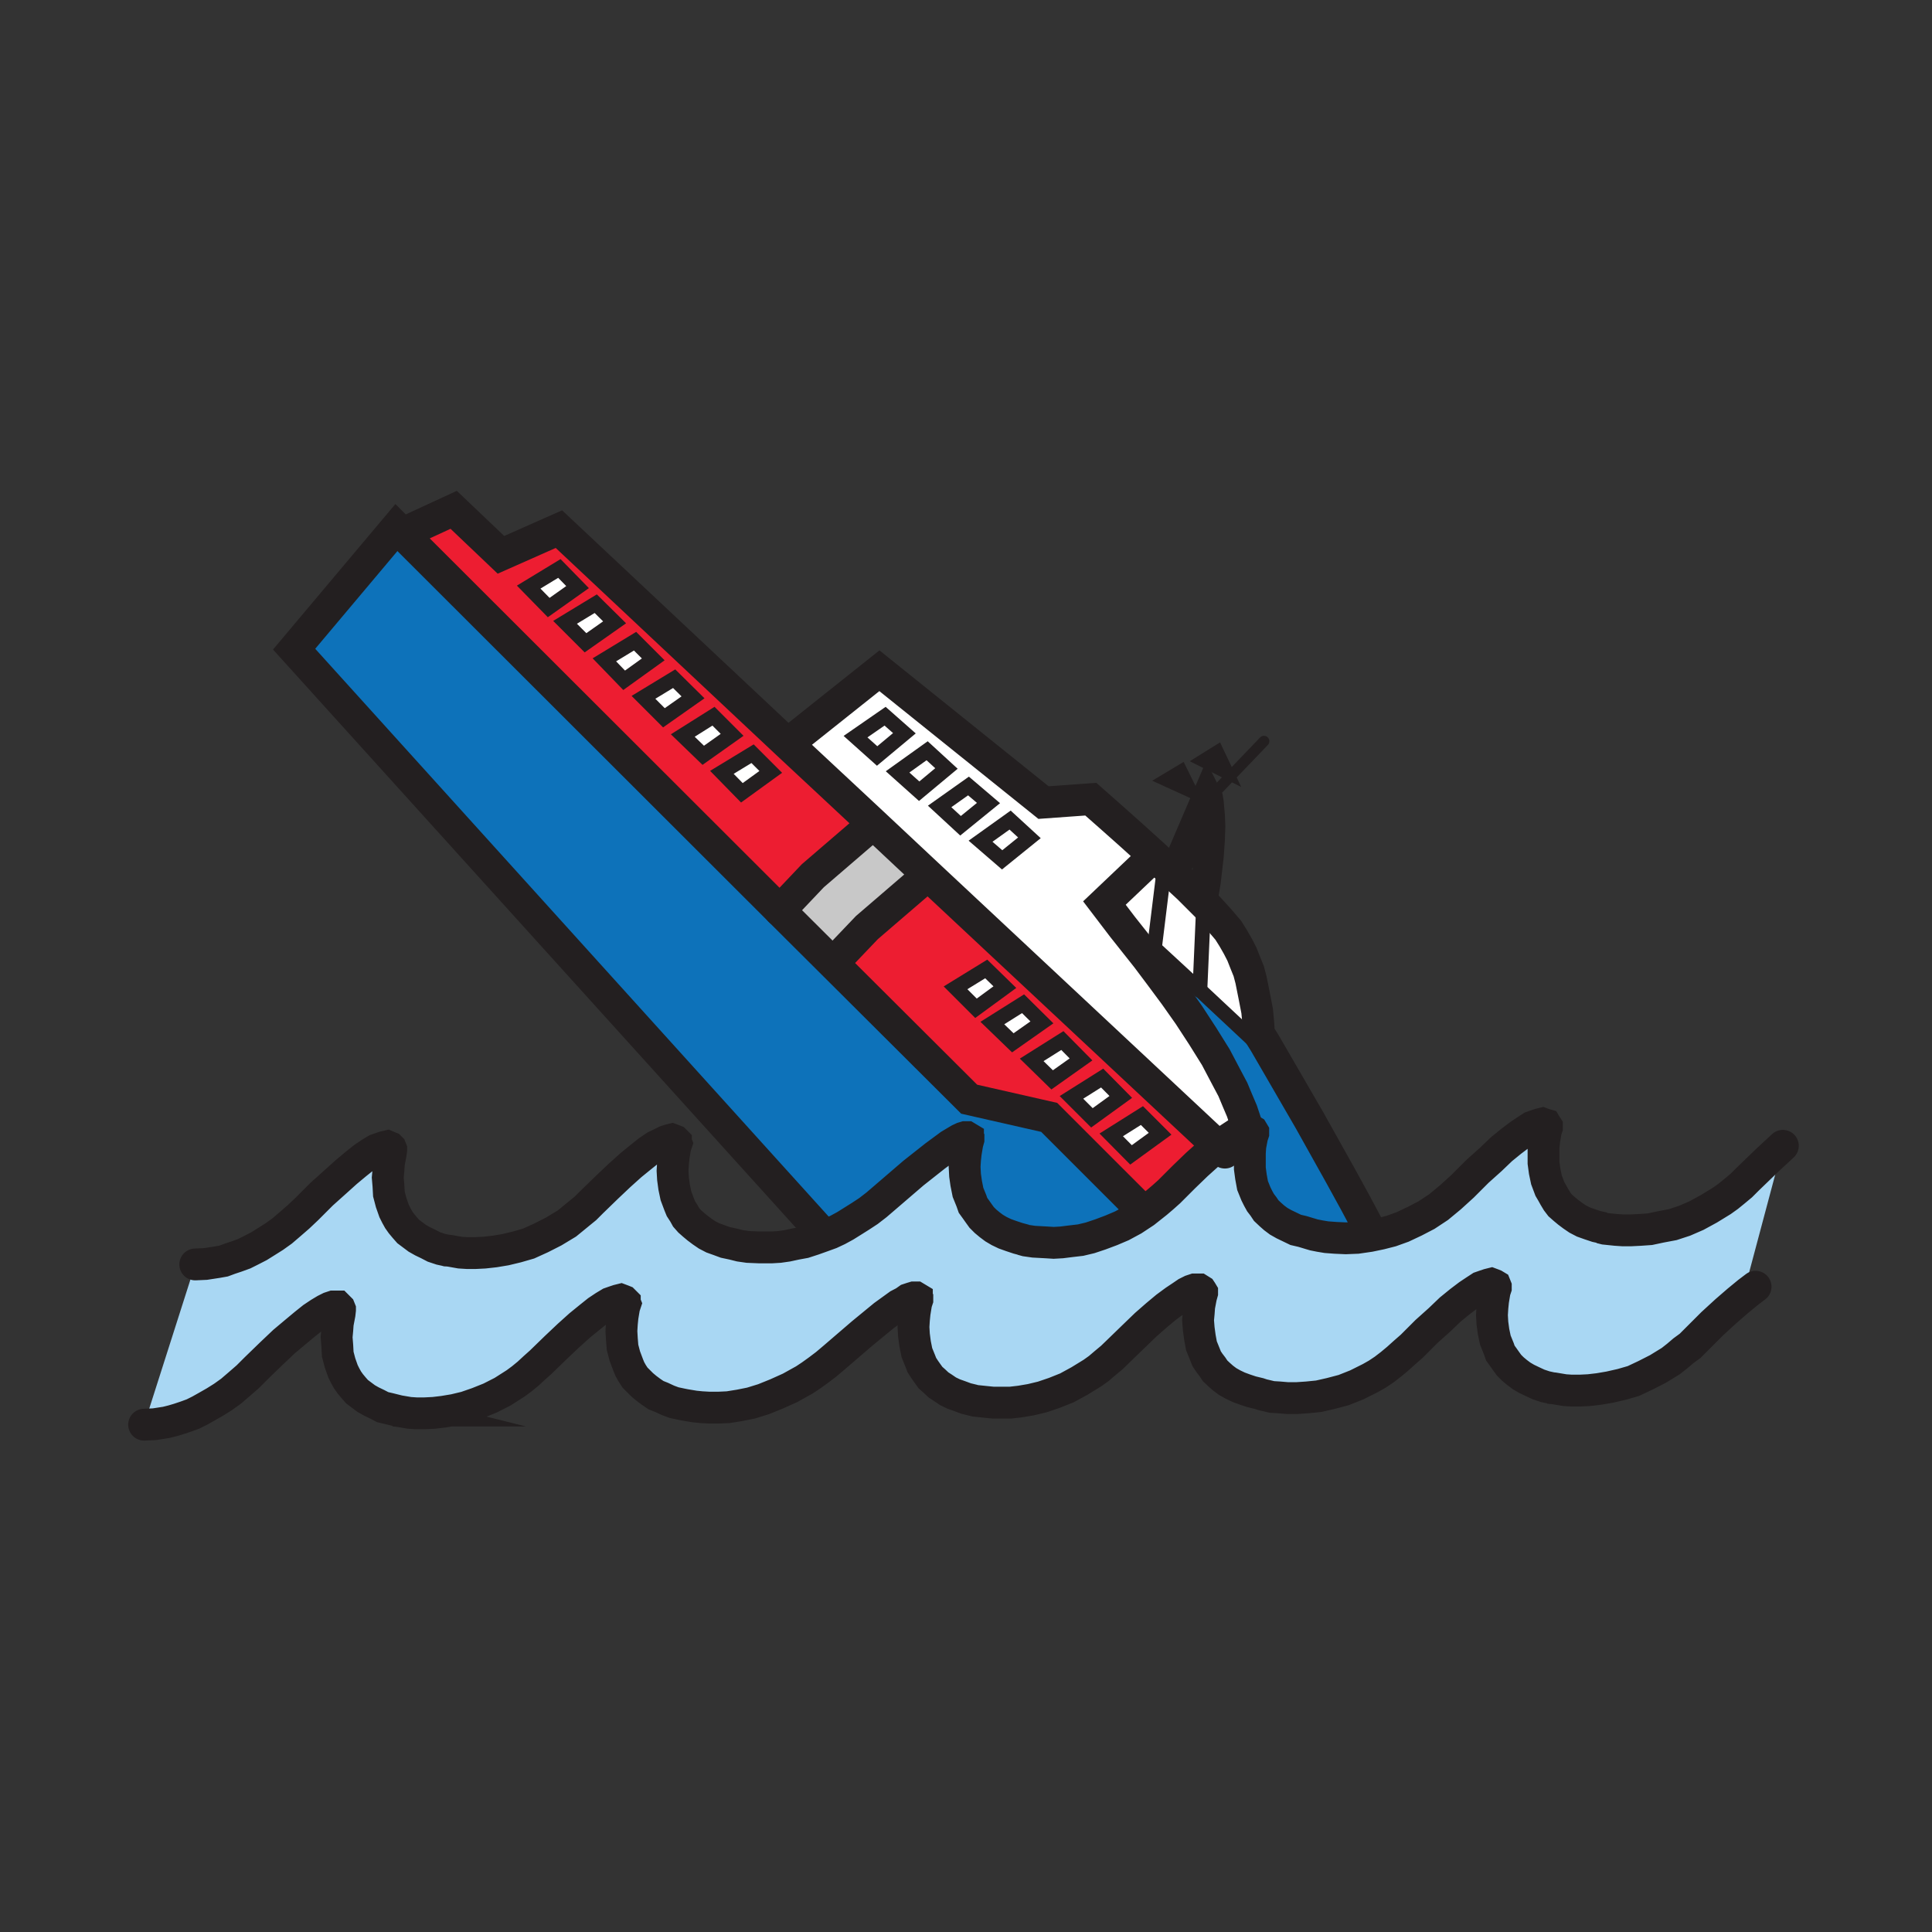 <svg id="Layer_1" xmlns="http://www.w3.org/2000/svg" viewBox="0 0 850 850"><rect x="0" y="0" width="850" height="850" fill="#333333" stroke="none"/><style>.st0{fill:#fff}.st1{fill:#c8c8c8}.st2{fill:#ed1d31}.st3{fill:#0d72ba}.st4{fill:#a9d7f3}.st5,.st6,.st7,.st8{fill:none;stroke:#231f20;stroke-width:14;stroke-linecap:round;stroke-miterlimit:10}.st6,.st7,.st8{stroke-width:6.5}.st7,.st8{stroke-width:13}.st8{stroke-width:4.75}</style><path class="st0" d="M514.4 382.6l-2.5 2-4 32.5.5.5-3.8 3.7-10.7-13.5-8-10.5 20-19 2-1.7zM442.1 434.3l-12.7 9.3-9-9 13.5-8.3zM493.1 482.6l-12.7 9.2-9-9 13.5-8.5zM475.6 466.1l-12.7 9-9-8.8 13.5-8.5zM458.4 449.8l-12.8 9-9-8.7 13.5-8.5zM510.4 498.8l-12.8 9.3-8.7-8.8 13.5-8.5zM331.1 331.6l8 8-12.7 9.2-8.8-9zM313.9 315.1l8.2 8.2-12.7 9-9-8.7zM296.6 298.6l8.3 8.2-12.8 9-9-9zM279.4 282.1l8 8-12.8 9.2-8.7-9zM262.1 265.6l8.3 8.2-12.8 9-9-9zM246.1 250.1l8 8.2-12.7 9-8.8-9z"/><path class="st1" d="M408.1 384.8l-1.7 1.8-25 21.5-14.5 15.2-.5.5-23.3-23.2 14.5-15.3 25-21.5 1.5-1.5z"/><path class="st2" d="M408.1 384.8l127.8 119.5-4.3 3.5-5 4.5-5.8 5.5-6.5 6.5-2.8 2.5-2.8 2.3-5.3 4.3-1.5-1.3-40.5-40.5-35.3-8-60-59.8.5-.5 14.5-15.3 25-21.5 2-1.7zm89.5 123.3l12.8-9.3-8-8-13.5 8.5 8.7 8.8zm-17.2-16.3l12.8-9.3-8.3-8.3-13.5 8.5 9 9.1zm-17.5-16.7l12.8-9-8.3-8.3-13.5 8.5 9 8.8zm-17.3-16.3l12.8-9-8.3-8.3-13.5 8.5 9 8.8zm-16.2-15.2l12.8-9.3-8.3-8-13.5 8.3 9 9zM346.9 327.6l37.3 34.8-1.5 1.5-25 21.5-14.5 15.3-165.2-165 2.3-2.3 19.5-9 20.8 19.8 25.5-11.3 100.8 94.7zm-7.8 12l-8-8-13.5 8.3 8.8 9 12.7-9.3zm-17-16.3l-8.3-8.3-13.5 8.5 9 8.8 12.8-9zm-17.2-16.5l-8.3-8.3-13.5 8.3 9 9 12.8-9zm-17.5-16.7l-8-8-13.5 8.3 8.8 9 12.7-9.3zm-17-16.3l-8.3-8.3-13.5 8.3 9 9 12.8-9zm-16.3-15.5l-8-8.2-13.5 8.2 8.8 9 12.7-9z"/><path class="st0" d="M452.9 368.6l-12 9.7-9.5-8.2 13-9.3zM434.9 353.3l-12.3 10-9.2-8.5 12.7-9zM416.4 338.1l-12 10-9.5-8.5 13-9.3zM397.9 322.6l-12 10-9.5-8.5 13-9z"/><path class="st0" d="M434.9 353.3l-12.3 10-9.2-8.5 12.7-9zM397.9 322.6l-12 10-9.5-8.5 13-9zM452.9 368.6l-12 9.7-9.5-8.2 13-9.3zM416.4 338.1l-12 10-9.5-8.5 13-9.3zM554.1 460.1l-26.2-24.5 1.5-34.3 1.7-2.5 5.3 5.8 4 4.7 2.2 3.5 2 3.5 1.8 3.5 1.5 3.8 1.5 3.7 1 3.8 1.5 7.5 1.2 6.2.5 5.3.3 4.7 2.5 4z"/><path class="st0" d="M516.4 384.6l12.5 12 2.2 2.2-1.7 2.5-1.5 34.3-19.5-18-.5-.5 4-32.5 2.5-2z"/><path class="st0" d="M505.9 378.3l-20 19 8 10.5 10.8 13.5 6 8 6.3 8.5 6.3 8.8 6 9.3 5.8 9.3 5 9.5 2.5 4.8 2 4.8 2 4.8 1.5 4.5.8 3.5-2 .5-2.5 1.5-3.5 2.3-4.8 3.3-128-119.9-24-22.5-37.3-34.8 2.8-2.8 37.3-29.8 72.3 58 20.8-1.5 8.5 7.5 9 8 10.5 9.5-2.1 1.9zm-65 0l12-9.8-8.5-7.8-13 9.3 9.5 8.3zm-18.3-15l12.3-10-8.8-7.5-12.8 9 9.3 8.5zm-18.2-15.2l12-10-8.5-7.8-13 9.3 9.5 8.5zm-18.5-15.5l12-10-8.5-7.5-13 9 9.5 8.5z"/><path class="st0" d="M554.1 460.1l-26.2-24.5 1.5-34.3 1.7-2.5 5.3 5.8 4 4.7 2.2 3.5 2 3.5 1.8 3.5 1.5 3.8 1.5 3.7 1 3.8 1.5 7.5 1.2 6.2.5 5.3.3 4.7 2.5 4z"/><path class="st0" d="M516.4 384.6l12.5 12 2.2 2.2-1.7 2.5-1.5 34.3-19.5-18-.5-.5 4-32.5 2.5-2z"/><path class="st0" d="M505.9 378.3l-20 19 8 10.5 10.8 13.5 6 8 6.3 8.5 6.3 8.8 6 9.3 5.8 9.3 5 9.5 2.5 4.8 2 4.8 2 4.8 1.5 4.5.8 3.5-2 .5-2.5 1.5-3.5 2.3-4.8 3.3-128-119.9-24-22.5-37.3-34.8 2.8-2.8 37.3-29.8 72.3 58 20.8-1.5 8.5 7.5 9 8 10.5 9.5-2.1 1.9zm-65 0l12-9.8-8.5-7.8-13 9.3 9.5 8.3zm-18.3-15l12.3-10-8.8-7.5-12.8 9 9.3 8.5zm-18.2-15.2l12-10-8.5-7.8-13 9.3 9.5 8.5zm-18.5-15.5l12-10-8.5-7.5-13 9 9.5 8.5z"/><path class="st3" d="M527.9 435.6l26.2 24.5 2.3-1.3 8 13.8 11.7 20.2 13.3 23.8 6.7 12.2 6.3 11.8.2 3.2-5.5.8-5 .2-4.5-.2-4-.3-3-.5-2.5-.5-1.7-.5-3.3-1-3-.7-2.7-1.3-2.5-1.2-2.3-1.3-2-1.5-1.7-1.5-1.8-1.7-1.2-1.8-1.3-1.7-1-1.8-1-2-1.5-3.7-.7-3.8-.5-3.7v-6.8l.2-3 .8-4.2.5-1.5v-.5l-.3-.5-.5-.3-.5-.2-.5-.3h-1l-.7-3.5-1.5-4.5-2-4.7-2-4.8-2.5-4.7-5-9.5-5.8-9.3-6-9.2-6.2-8.8-6.3-8.5-6-8 3.8-3.7zM502.1 532.1l1.5 1.2-5 3.3-5 2.7-4.7 2-4.8 1.8-4.5 1.5-4.2 1-4.3.5-4 .5-3.5.2-3.2-.2-5.5-.3-3.5-.5-1.8-.5 1.3.3-3-.8-3-1-2.8-1-2.5-1.2-2.2-1.3-2-1.5-1.8-1.5-1.7-1.7-1.3-1.8-1.2-1.7-1.3-1.8-.7-2-1.5-3.7-.8-4-.5-3.5-.2-3.8.2-3.2.3-2.8.7-4.2.5-1.8v-.2l-.2-.3v-.2l-.5-.3h-.8l-1 .3-1.5.7-1.7 1-2.5 1.5-6.5 4.8-9.5 7.5-12.8 11-3.5 3-3.5 2.7-3.5 2.3-3.5 2.2-3.2 2-3.3 1.8-3.2 1.5-3.3 1.2-1.2-2.2-231.5-256 45-53.5 3.5 3.5 165.2 165 23.3 23.2 60 59.8 35.2 8z"/><path class="st4" d="M535.9 504.3l4.7-3.2 3.5-2.3 2.5-1.5 2-.5h1l.5.3.5.2.5.3.3.5v.5l-.5 1.5-.8 4.2-.2 3v6.8l.5 3.7.7 3.8 1.5 3.7 1 2 1 1.8 1.3 1.7 1.2 1.8 1.8 1.7 1.7 1.5 2 1.5 2.3 1.3 2.5 1.2 2.7 1.3 3 .7 3.3 1 1.7.5 2.5.5 3 .5 4 .3 4.5.2 5-.2 5.5-.8 4.8-1 4.7-1.2 5-1.8 5.3-2.5 5.2-2.7 5.3-3.5 5.2-4.3 5.5-5 6.5-6.5 5.8-5.2 4.7-4.5 4.3-3.5 3.7-2.8 3-2 2.3-1.5 2-.7 1.5-.5 1.2-.3.8.3.7.2.3.5.2.3v.5l-.5 1.5-.7 4.2-.3 3v6.8l.5 3.7.8 3.8 1.5 4 1 1.7 1 1.8 1.2 2 1.3 1.7 1.7 1.5 1.8 1.5 2 1.5 2.2 1.5 2.5 1.3 2.8 1 3 1 3.2.7-1.5-.2 2 .5 4.8.5 3 .2h3.7l4-.2 4.3-.3 4.7-1 5.3-1 5.2-1.7 5.3-2.3 5.5-3 5.7-3.5 2.8-2 2.7-2.2 3-2.5 2.8-2.8 8.5-8.2 7-6.5-16.8 63 1.5 1.5-4.5 3.7-5.2 4.5-6 5.5-7 7-2.8 2.8-3 2.2-2.7 2.3-2.8 2.2-5.7 3.5-5.5 2.8-5.3 2.5-5.2 1.5-5.3 1.2-4.7.8-4.3.5-4 .2h-3.7l-3-.2-4.8-.8-2-.2 1.5.2-3.2-.7-3-1-2.8-1.3-2.5-1.2-2.2-1.3-2-1.5-1.8-1.5-1.7-1.7-1.3-1.8-1.2-1.7-1.3-1.8-.7-2-1.5-3.7-.8-3.8-.5-3.7-.2-3.5.2-3.3.3-3 .7-4.2.5-1.5v-.5l-.2-.5-.5-.3-.5-.2-.8-.3-1.2.3-1.5.5-2 .7-2.3 1.5-3 2-3.7 2.8-4.3 3.5-4.7 4.5-5.8 5.2-6.5 6.5-3.2 2.8-3 2.7-3 2.5-3 2.3-3 2-3 1.7-3 1.5-3 1.5-5.8 2.3-5.7 1.5-5.3 1.2-5 .5-4.5.3h-4.2l-3.5-.3-3.3-.2-4.2-1-1.5-.5-3.3-.8-3-1-2.7-1-2.5-1.2-2.3-1.3-2-1.5-1.7-1.5-1.8-1.7-1.2-1.8-1.3-1.7-1.2-1.8-.8-2-1.5-3.7-.7-3.8-.5-3.7-.3-3.8.3-3.2.2-2.8.8-4.2.5-1.8v-.2l-.3-.5-.2-.3-.8-.5h-2l-1.5.5-2 1-2.2 1.5-3 2-3.8 2.8-4.2 3.5-4.8 4.2-5.7 5.5-6.5 6.3-2.8 2.7-3 2.5-2.7 2.3-2.8 2-5.7 3.5-5.5 3-5.5 2.2-5.3 1.8-5 1.2-4.7.8-4.3.5h-7.7l-3-.3-4.8-.5-2-.5 1.3.3-3.3-.8-2.7-1-2.8-1-2.5-1.2-2.2-1.5-2-1.3-1.8-1.7-1.7-1.5-1.3-1.8-1.2-1.7-1.3-2-.7-1.8-1.5-3.7-.8-4-.5-3.8-.2-3.5.2-3.2.3-3 .7-4.3.5-1.5v-.2l-.2-.3v-.2l-.5-.3h-.8l-1 .3-1.5.5-1.7 1.2-2.5 1.3-6.5 4.7-9.5 7.8-12.8 11-3.2 2.7-3.3 2.5-3.2 2.3-3 2-6.3 3.5-6 2.7-5.7 2.3-5.5 1.7-5 1-5 .8-4.3.2h-4l-3.5-.2-3-.3-4.2-.7-1.5-.3-3.3-.7-2.7-1-2.8-1.3-2.5-1-2.2-1.5-2-1.5-1.8-1.5-1.7-1.7-1.5-1.5-1.3-2-1-1.8-.7-1.7-1.5-4-1-3.8-.3-3.7-.2-3.5.2-3.3.3-3 .7-4.2.5-1.5-.2-.5v-.3l-.5-.5-.5-.2-.8-.3-1.2.3-1.5.5-2 .7-2.5 1.5-3 2-3.5 2.8-4.3 3.5-5 4.5-5.5 5.2-6.7 6.5-2.8 2.5-2.7 2.5-2.8 2.3-2.7 2-5.8 3.7-5.5 2.8-5.5 2.2-5.2 1.8-5 1.2-4.8.8-4.2.5-4 .2h-3.8l-3-.2-4.7-.8-2-.2h1.2l-3.2-.8-3-.7-2.5-1.3-2.5-1.2-2.3-1.3-2-1.5-2-1.5-1.5-1.7-1.5-1.8-1.2-1.7-1-1.8-1-2-1.3-3.7-1-3.8-.2-3.7-.3-3.8.3-3.2.2-2.8.8-4.2.2-1.8v-.2l-.2-.5-.3-.3-.5-.5h-2l-1.5.5-2 1-2.5 1.5-3 2-3.5 2.8-4.2 3.5-5 4.2-5.8 5.5-6.5 6.3-3.7 3.7-3.8 3.3-3.5 3-3.5 2.5-3.5 2.2-3.5 2-3.2 1.8-3 1.5-3.3 1.2-3 1-2.7.8-2.8.7-5.2.8-4.5.2 22.5-70.5 4.5-.2 5.2-.8 2.8-.5 2.7-1 3-1 3.3-1.2 3-1.5 3.5-1.8 3.2-2 3.5-2.2 3.5-2.5 3.5-3 3.8-3.3 3.7-3.5 6.5-6.5 5.8-5.2 5-4.5 4.2-3.5 3.5-2.8 3-2 2.5-1.5 2-.7 1.5-.5 1.3-.3.7.3.5.2.3.3.2.5v.5l-.2 1.5-.8 4.2-.2 3-.3 3.3.3 3.5.2 3.7 1 3.8 1.3 3.7 1 2 1 1.8 1.2 1.7 1.5 1.8 1.5 1.7 2 1.5 2 1.5 2.3 1.3 2.5 1.2 2.5 1.3 3 1 3.2.7-1.2-.2 2 .2 4.5.8 3.2.2h3.5l4-.2 4.5-.5 4.8-.8 5-1.2 5.2-1.5 5.5-2.5 5.5-2.8 5.8-3.5 2.7-2.2 2.8-2.3 2.7-2.2 2.8-2.8 6.7-6.5 5.5-5.2 5-4.5 4.3-3.5 3.5-2.8 3-2 2.5-1.2 2-1 1.5-.5 1.2-.3.8.3.5.2.5.5v.3l.2.5-.5 1.5-.7 4.2-.3 3-.2 3.3.2 3.5.5 3.7.8 3.8 1.5 4 .7 1.7 1.3 2 1 1.8 1.5 1.7 1.7 1.5 1.8 1.5 2 1.5 2.2 1.5 2.5 1.3 2.8 1 2.7 1 3.3.7 3.2.8 3.5.5 4.8.2h5.7l3.3-.2 3.5-.5 3.7-.8 3.8-.7 4-1.3 4.2-1.5 3.3-1.2 3.2-1.5 3.3-1.8 3.2-2 3.5-2.2 3.5-2.3 3.5-2.7 3.5-3 12.8-11 9.5-7.5 6.5-4.8 2.5-1.5 1.7-1 1.5-.7 1-.3h.8l.5.3v.2l.2.3v.2l-.5 1.8-.7 4.2-.3 2.8-.2 3.2.2 3.8.5 3.5.8 4 1.5 3.7.7 2 1.3 1.8 1.2 1.7 1.3 1.8 1.7 1.7 1.8 1.5 2 1.5 2.2 1.3 2.5 1.2 2.8 1 3 1 3 .8-1.3-.3 1.8.5 3.5.5 5.5.3 3.2.2 3.5-.2 4-.5 4.3-.5 4.2-1 4.5-1.5 4.8-1.8 4.7-2 5-2.7 5-3.3 5.3-4.2 2.7-2.3 2.8-2.5 6.5-6.5 5.7-5.5 5-4.5z"/><path class="st5" d="M85.9 556.3l4.5-.2 5.2-.8 2.8-.5 2.7-1 3-1 3.3-1.2 3-1.5 3.5-1.8 3.2-2 3.5-2.2 3.5-2.5 3.5-3 3.8-3.3 3.7-3.5 6.5-6.5 5.8-5.2 5-4.5 4.2-3.5 3.5-2.8 3-2 2.5-1.5 2-.7 1.5-.5 1.3-.3.7.3.5.2.3.3.2.5v.5l-.2 1.5-.8 4.2-.2 3-.3 3.3.3 3.5.2 3.7 1 3.8 1.3 3.7 1 2 1 1.8 1.2 1.7 1.5 1.8 1.5 1.7 2 1.5 2 1.5 2.3 1.3 2.5 1.2 2.5 1.3 3 1 3.2.7-1.2-.2 2 .2 4.5.8 3.2.2h3.5l4-.2 4.5-.5 4.8-.8 5-1.2 5.2-1.5 5.5-2.5 5.5-2.8 5.8-3.5 2.7-2.2 2.8-2.3 2.7-2.2 2.8-2.8 6.7-6.5 5.5-5.2 5-4.5 4.3-3.5 3.5-2.8 3-2 2.5-1.2 2-1 1.5-.5 1.2-.3.8.3.5.2.5.5v.3l.2.5-.5 1.5-.7 4.2-.3 3-.2 3.3.2 3.5.5 3.7.8 3.8 1.5 4 .7 1.7 1.3 2 1 1.8 1.5 1.7 1.7 1.5 1.8 1.5 2 1.5 2.2 1.5 2.5 1.3 2.8 1 2.7 1 3.3.7 3.2.8 3.5.5 4.8.2h5.7l3.3-.2 3.5-.5 3.7-.8 3.8-.7 4-1.3 4.2-1.5 3.3-1.2 3.2-1.5 3.3-1.8 3.2-2 3.5-2.2 3.5-2.3 3.5-2.7 3.5-3 12.8-11 9.5-7.5 6.5-4.8 2.5-1.5 1.7-1 1.5-.7 1-.3h.8l.5.3v.2l.2.3v.2l-.5 1.8-.7 4.2-.3 2.8-.2 3.2.2 3.8.5 3.5.8 4 1.5 3.7.7 2 1.3 1.8 1.2 1.7 1.3 1.8 1.7 1.7 1.8 1.5 2 1.5 2.2 1.3 2.5 1.2 2.8 1 3 1 3 .8-1.3-.3 1.8.5 3.5.5 5.5.3 3.2.2 3.5-.2 4-.5 4.3-.5 4.2-1 4.5-1.5 4.8-1.8 4.7-2 5-2.7 5-3.3 5.3-4.2 2.7-2.3 2.8-2.5 6.5-6.5 5.7-5.5 5-4.5 4.3-3.5 4.7-3.2 3.5-2.3 2.5-1.5 2-.5h1l.5.3.5.2.5.3.3.5v.5l-.5 1.5-.8 4.2-.2 3v6.8l.5 3.7.7 3.8 1.5 3.7 1 2 1 1.8 1.3 1.7 1.2 1.8 1.8 1.7 1.7 1.5 2 1.5 2.3 1.3 2.5 1.2 2.7 1.3 3 .7 3.3 1 1.7.5 2.5.5 3 .5 4 .3 4.5.2 5-.2 5.5-.8 4.8-1 4.7-1.2 5-1.8 5.3-2.5 5.2-2.7 5.3-3.5 5.2-4.3 5.5-5 6.5-6.5 5.8-5.2 4.7-4.5 4.3-3.5 3.7-2.8 3-2 2.3-1.5 2-.7 1.5-.5 1.2-.3.8.3.7.2.3.5.2.3v.5l-.5 1.5-.7 4.2-.3 3v6.8l.5 3.7.8 3.8 1.5 4 1 1.7 1 1.8 1.2 2 1.3 1.7 1.7 1.5 1.8 1.5 2 1.5 2.2 1.5 2.5 1.3 2.8 1 3 1 3.2.7-1.5-.2 2 .5 4.8.5 3 .2h3.7l4-.2 4.3-.3 4.7-1 5.3-1 5.2-1.7 5.3-2.3 5.5-3 5.7-3.5 2.8-2 2.7-2.2 3-2.5 2.8-2.8 8.5-8.2 7-6.5M63.4 626.8l4.5-.2 5.2-.8 2.8-.7 2.7-.8 3-1 3.3-1.2 3-1.5 3.2-1.8 3.5-2 3.5-2.2 3.5-2.5 3.5-3 3.8-3.3 3.7-3.7 6.5-6.3 5.8-5.5 5-4.2 4.2-3.5 3.5-2.8 3-2 2.5-1.5 2-1 1.5-.5h2l.5.5.3.3.2.5v.2l-.2 1.8-.8 4.2-.2 2.8-.3 3.2.3 3.8.2 3.7 1 3.8 1.3 3.7 1 2 1 1.8 1.2 1.7 1.5 1.8 1.5 1.7 2 1.5 2 1.5 2.3 1.3 2.5 1.2 2.5 1.3 3 .7 3.2.8h-1.2l2 .2 4.7.8 3 .2h3.8l4-.2 4.2-.5 4.8-.8 5-1.2 5.2-1.8 5.5-2.2 5.5-2.8 5.8-3.7 2.7-2 2.8-2.3 2.7-2.5 2.8-2.5 6.7-6.5 5.5-5.2 5-4.5 4.3-3.5 3.5-2.8 3-2 2.5-1.5 2-.7 1.5-.5 1.2-.3.8.3.5.2.5.5v.3l.2.5-.5 1.5-.7 4.2-.3 3-.2 3.3.2 3.5.3 3.7 1 3.8 1.5 4 .7 1.7 1 1.8 1.3 2 1.5 1.5 1.7 1.7 1.8 1.5 2 1.5 2.2 1.5 2.5 1 2.8 1.3 2.7 1 3.3.7 1.5.3 4.2.7 3 .3 3.5.2h4l4.3-.2 5-.8 5-1 5.5-1.7 5.7-2.3 6-2.7 6.3-3.5 3-2 3.2-2.3 3.3-2.5 3.2-2.7 12.8-11 9.5-7.8 6.5-4.7 2.5-1.3 1.7-1.2 1.5-.5 1-.3h.8l.5.3v.2l.2.3v.2l-.5 1.5-.7 4.3-.3 3-.2 3.2.2 3.5.5 3.8.8 4 1.5 3.7.7 1.8 1.3 2 1.2 1.7 1.3 1.8 1.7 1.5 1.8 1.7 2 1.3 2.2 1.5 2.5 1.2 2.8 1 2.7 1 3.3.8-1.3-.3 2 .5 4.8.5 3 .3h7.7l4.3-.5 4.7-.8 5-1.2 5.3-1.8 5.5-2.2 5.5-3 5.7-3.5 2.8-2 2.7-2.3 3-2.5 2.8-2.7 6.5-6.3 5.7-5.5 4.8-4.2 4.2-3.5 3.8-2.8 3-2 2.2-1.5 2-1 1.5-.5h2l.8.5.2.3.3.5v.2l-.5 1.8-.8 4.2-.2 2.8-.3 3.2.3 3.8.5 3.7.7 3.8 1.5 3.7.8 2 1.2 1.8 1.3 1.7 1.2 1.8 1.8 1.7 1.7 1.5 2 1.5 2.3 1.3 2.5 1.2 2.7 1 3 1 3.3.8 1.5.5 4.2 1 3.3.2 3.5.3h4.2l4.5-.3 5-.5 5.3-1.2 5.7-1.5 5.8-2.3 3-1.5 3-1.5 3-1.7 3-2 3-2.3 3-2.5 3-2.7 3.2-2.8 6.5-6.5 5.8-5.2 4.7-4.5 4.3-3.5 3.7-2.8 3-2 2.3-1.5 2-.7 1.5-.5 1.2-.3.8.3.5.2.5.3.2.5v.5l-.5 1.5-.7 4.2-.3 3-.2 3.3.2 3.5.5 3.7.8 3.8 1.5 3.7.7 2 1.3 1.8 1.2 1.7 1.3 1.8 1.7 1.7 1.8 1.5 2 1.5 2.2 1.3 2.5 1.2 2.8 1.3 3 1 3.2.7-1.5-.2 2 .2 4.8.8 3 .2h3.7l4-.2 4.3-.5 4.7-.8 5.3-1.2 5.2-1.5 5.3-2.5 5.5-2.8 5.7-3.5 2.8-2.2 2.7-2.3 3-2.2 2.8-2.8 7-7 6-5.5 5.2-4.5 4.5-3.7 3.3-2.5"/><path class="st5" d="M360.9 541.6l-231.5-256 45-53.5 3.5 3.5 165.2 165 23.3 23.2 60 59.8 35.2 8 40.5 40.5M180.1 233.3l19.5-9 20.8 19.8 25.5-11.3 101 94.8 37.2 34.7 24 22.5 127.8 119.5 3 2.8M349.6 324.8l37.3-29.7 72.2 58 20.8-1.5 8.5 7.5 9 8 10.5 9.5 6.5 6 2 2 6.5 6 6 6 2.2 2.2 5.3 5.8 4 4.7 2.2 3.5 2 3.5 1.8 3.5 1.5 3.8 1.5 3.7 1 3.8 1.5 7.5 1.2 6.2.5 5.3.3 4.7 2.5 4 8 13.8 11.7 20.2 13.3 23.8 6.7 12.2 6.3 11.8"/><path class="st5" d="M547.9 493.3l-1.5-4.5-2-4.7-2-4.8-2.5-4.7-5-9.5-5.8-9.3-6-9.2-6.2-8.8-6.3-8.5-6-8-10.7-13.5-8-10.5 20-19M382.6 363.8l-25 21.5-14.5 15.3M406.4 386.6l-25 21.5-14.5 15.2"/><path class="st6" d="M232.6 258.3l13.5-8.2 8 8.2-12.7 9zM248.6 273.8l13.5-8.2 8.3 8.2-12.8 9zM265.9 290.3l13.5-8.2 8 8-12.8 9.2zM283.1 306.8l13.5-8.2 8.3 8.2-12.8 9zM300.4 323.6l13.5-8.5 8.2 8.2-12.7 9zM317.6 339.8l13.5-8.2 8 8-12.7 9.2zM420.4 434.6l13.5-8.3 8.2 8-12.7 9.3zM436.6 450.1l13.5-8.5 8.3 8.2-12.8 9zM453.9 466.3l13.5-8.5 8.2 8.3-12.7 9zM471.4 482.8l13.5-8.5 8.2 8.3-12.7 9.2zM488.9 499.3l13.5-8.5 8 8-12.8 9.3zM376.4 324.1l13-9 8.5 7.5-12 10zM394.9 339.6l13-9.3 8.5 7.8-12 10zM413.4 354.8l12.7-9 8.8 7.5-12.3 10zM431.4 370.1l13-9.3 8.5 7.8-12 9.7z"/><path class="st7" d="M516.4 384.6l14.7-34.3.5 1 .3 1.8.2 2.5.3 3.2.2 4.8-.2 5.7-.5 7.3-1.3 11.2-1 6-.5 2.3-.2.5z"/><path class="st8" d="M532.9 350.3l23.2-24.2"/><path class="st6" d="M539.1 339.1l-3.7-7.8-5.3 3.3zM523.1 347.3l-3.7-7.5-5.5 3.3zM511.9 384.6l-4 32.5.5.5 19.5 18 26.2 24.5"/><path class="st6" d="M529.4 401.3l-1.5 34.3v.2"/></svg>